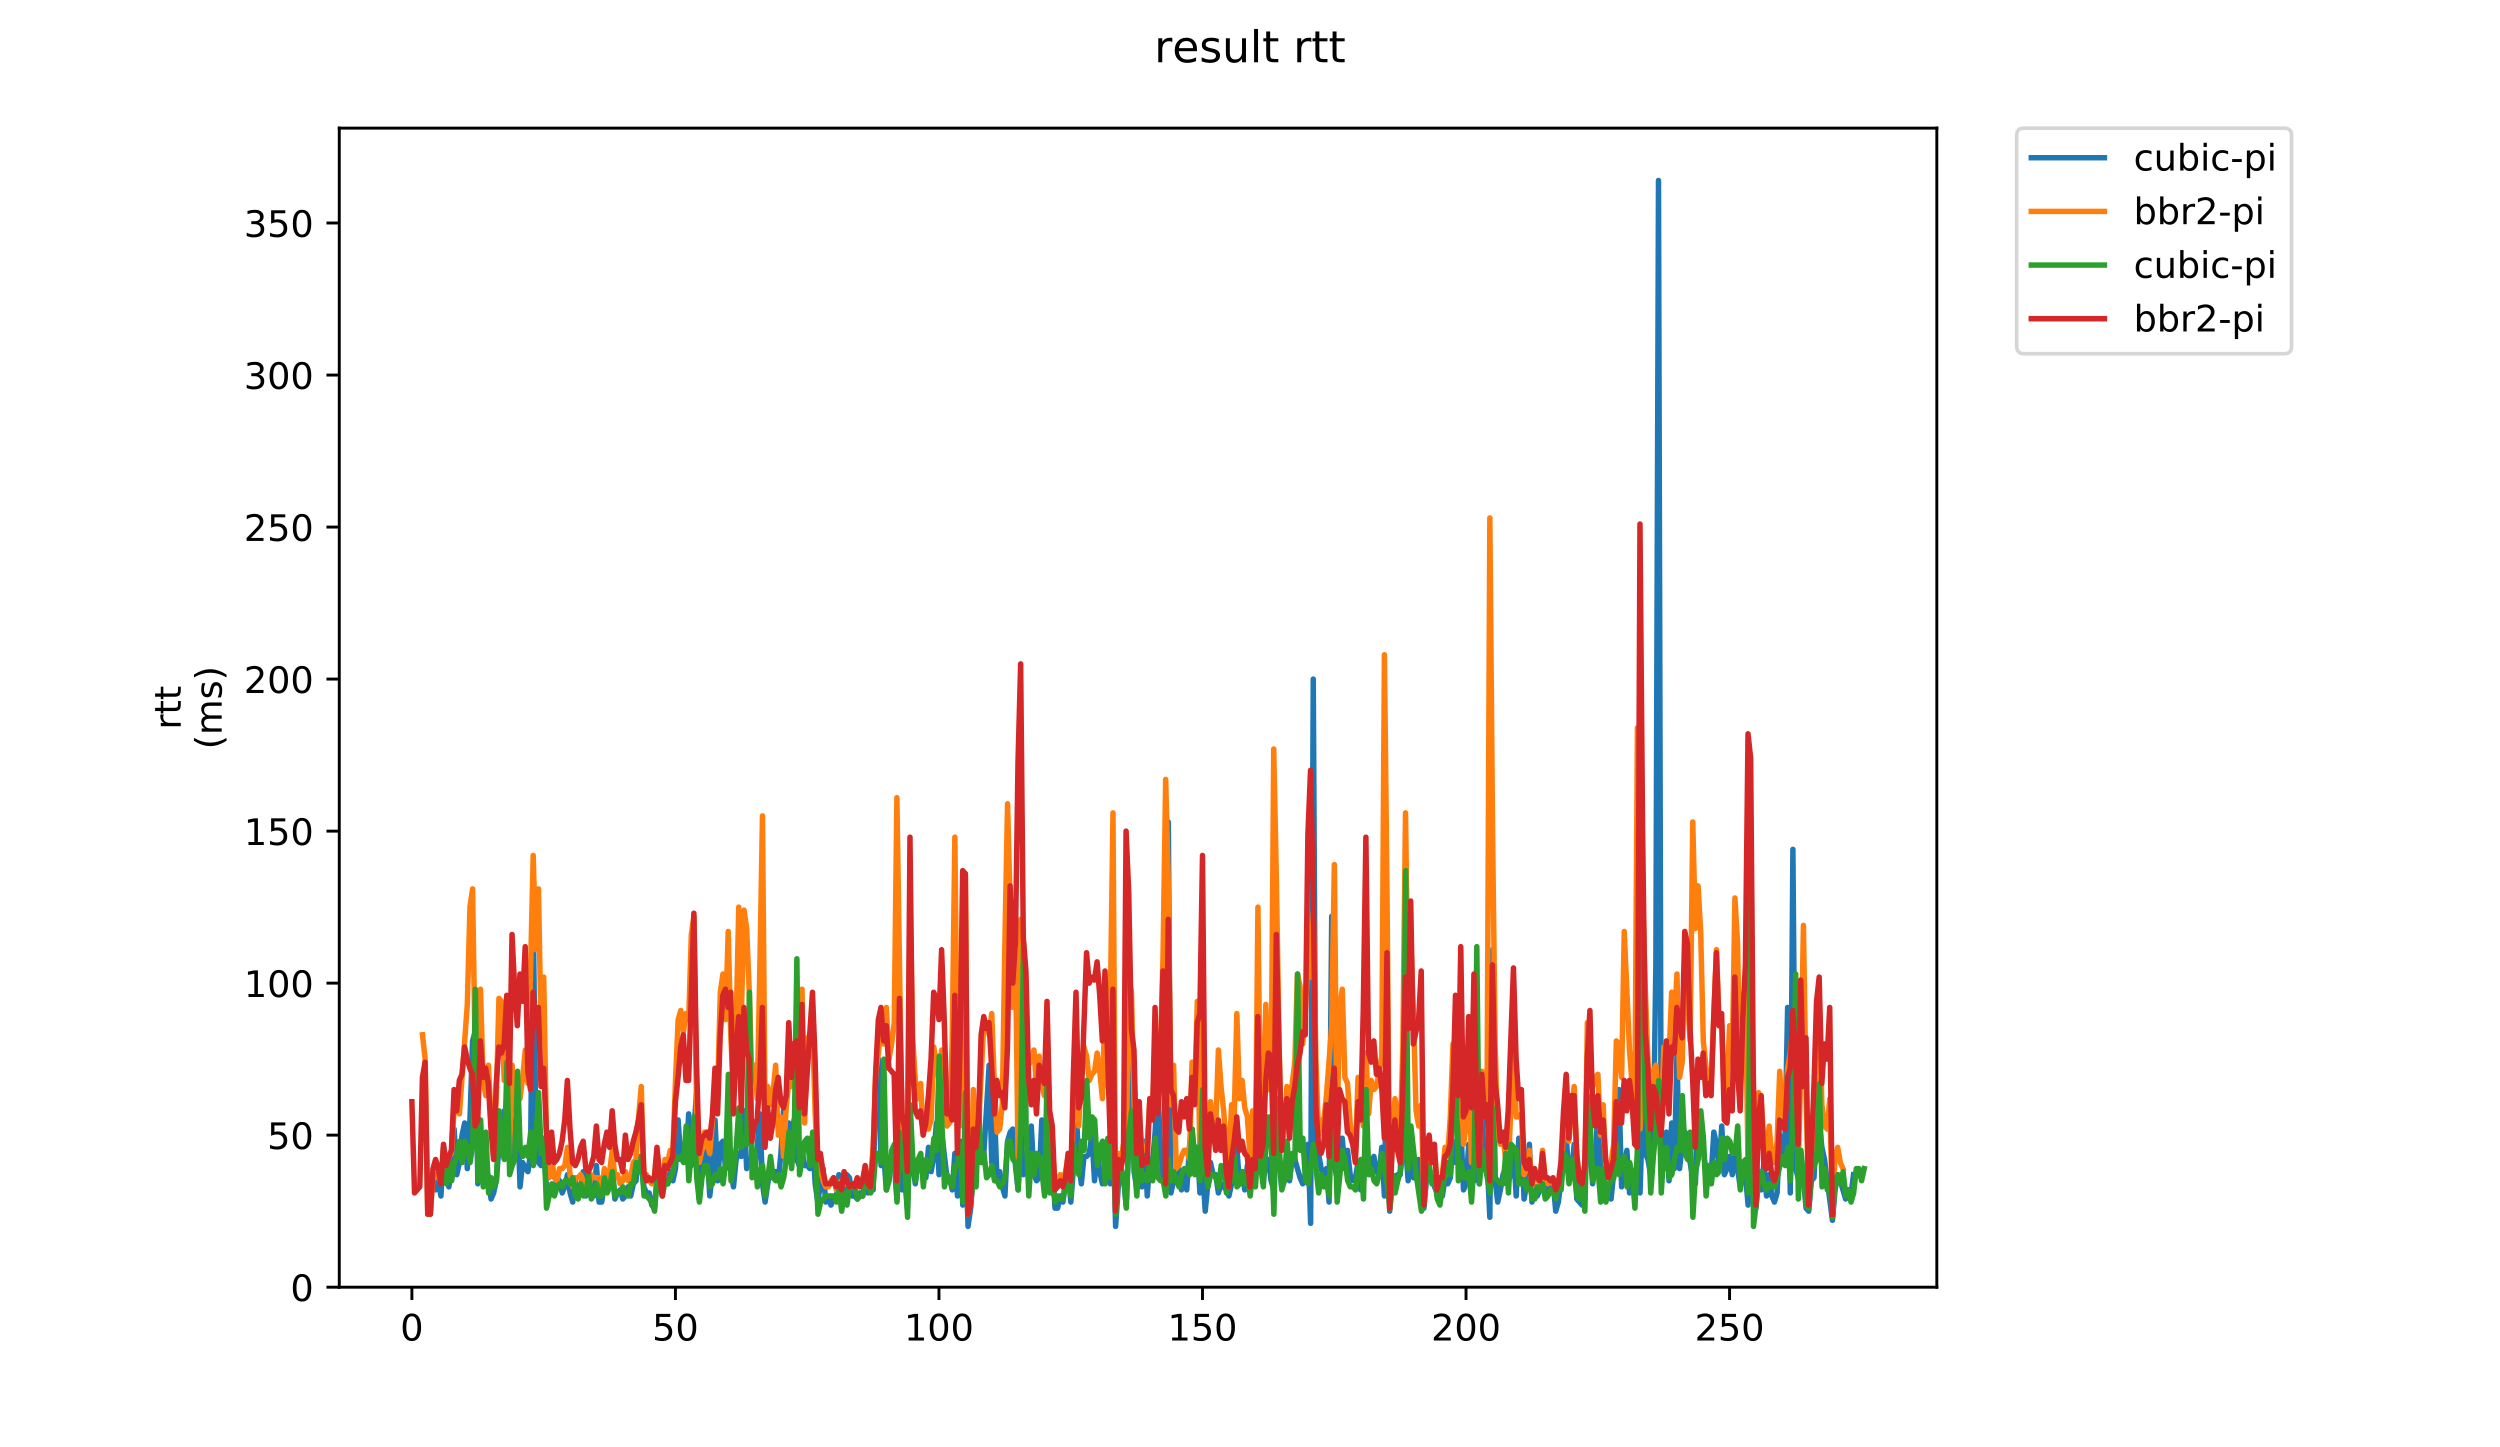 <?xml version="1.0" encoding="utf-8" standalone="no"?>
<!DOCTYPE svg PUBLIC "-//W3C//DTD SVG 1.1//EN"
  "http://www.w3.org/Graphics/SVG/1.1/DTD/svg11.dtd">
<!-- Created with matplotlib (https://matplotlib.org/) -->
<svg height="396pt" version="1.1" viewBox="0 0 684 396" width="684pt" xmlns="http://www.w3.org/2000/svg" xmlns:xlink="http://www.w3.org/1999/xlink">
 <defs>
  <style type="text/css">
*{stroke-linecap:butt;stroke-linejoin:round;}
  </style>
 </defs>
 <g id="figure_1">
  <g id="patch_1">
   <path d="M 0 396 
L 684 396 
L 684 0 
L 0 0 
z
" style="fill:#ffffff;"/>
  </g>
  <g id="axes_1">
   <g id="patch_2">
    <path d="M 92.824 352.174 
L 529.913 352.174 
L 529.913 35.062 
L 92.824 35.062 
z
" style="fill:#ffffff;"/>
   </g>
   <g id="matplotlib.axis_1">
    <g id="xtick_1">
     <g id="line2d_1">
      <defs>
       <path d="M 0 0 
L 0 3.5 
" id="m7fc2813952" style="stroke:#000000;stroke-width:0.8;"/>
      </defs>
      <g>
       <use style="stroke:#000000;stroke-width:0.8;" x="112.692" xlink:href="#m7fc2813952" y="352.174"/>
      </g>
     </g>
     <g id="text_1">
      <!-- 0 -->
      <defs>
       <path d="M 31.781 66.406 
Q 24.172 66.406 20.328 58.906 
Q 16.5 51.422 16.5 36.375 
Q 16.5 21.391 20.328 13.891 
Q 24.172 6.391 31.781 6.391 
Q 39.453 6.391 43.281 13.891 
Q 47.125 21.391 47.125 36.375 
Q 47.125 51.422 43.281 58.906 
Q 39.453 66.406 31.781 66.406 
z
M 31.781 74.219 
Q 44.047 74.219 50.516 64.516 
Q 56.984 54.828 56.984 36.375 
Q 56.984 17.969 50.516 8.266 
Q 44.047 -1.422 31.781 -1.422 
Q 19.531 -1.422 13.062 8.266 
Q 6.594 17.969 6.594 36.375 
Q 6.594 54.828 13.062 64.516 
Q 19.531 74.219 31.781 74.219 
z
" id="DejaVuSans-48"/>
      </defs>
      <g transform="translate(109.51 366.773)scale(0.1 -0.1)">
       <use xlink:href="#DejaVuSans-48"/>
      </g>
     </g>
    </g>
    <g id="xtick_2">
     <g id="line2d_2">
      <g>
       <use style="stroke:#000000;stroke-width:0.8;" x="184.795" xlink:href="#m7fc2813952" y="352.174"/>
      </g>
     </g>
     <g id="text_2">
      <!-- 50 -->
      <defs>
       <path d="M 10.797 72.906 
L 49.516 72.906 
L 49.516 64.594 
L 19.828 64.594 
L 19.828 46.734 
Q 21.969 47.469 24.109 47.828 
Q 26.266 48.188 28.422 48.188 
Q 40.625 48.188 47.75 41.5 
Q 54.891 34.812 54.891 23.391 
Q 54.891 11.625 47.562 5.094 
Q 40.234 -1.422 26.906 -1.422 
Q 22.312 -1.422 17.547 -0.641 
Q 12.797 0.141 7.719 1.703 
L 7.719 11.625 
Q 12.109 9.234 16.797 8.062 
Q 21.484 6.891 26.703 6.891 
Q 35.156 6.891 40.078 11.328 
Q 45.016 15.766 45.016 23.391 
Q 45.016 31 40.078 35.438 
Q 35.156 39.891 26.703 39.891 
Q 22.75 39.891 18.812 39.016 
Q 14.891 38.141 10.797 36.281 
z
" id="DejaVuSans-53"/>
      </defs>
      <g transform="translate(178.433 366.773)scale(0.1 -0.1)">
       <use xlink:href="#DejaVuSans-53"/>
       <use x="63.623" xlink:href="#DejaVuSans-48"/>
      </g>
     </g>
    </g>
    <g id="xtick_3">
     <g id="line2d_3">
      <g>
       <use style="stroke:#000000;stroke-width:0.8;" x="256.899" xlink:href="#m7fc2813952" y="352.174"/>
      </g>
     </g>
     <g id="text_3">
      <!-- 100 -->
      <defs>
       <path d="M 12.406 8.297 
L 28.516 8.297 
L 28.516 63.922 
L 10.984 60.406 
L 10.984 69.391 
L 28.422 72.906 
L 38.281 72.906 
L 38.281 8.297 
L 54.391 8.297 
L 54.391 0 
L 12.406 0 
z
" id="DejaVuSans-49"/>
      </defs>
      <g transform="translate(247.355 366.773)scale(0.1 -0.1)">
       <use xlink:href="#DejaVuSans-49"/>
       <use x="63.623" xlink:href="#DejaVuSans-48"/>
       <use x="127.246" xlink:href="#DejaVuSans-48"/>
      </g>
     </g>
    </g>
    <g id="xtick_4">
     <g id="line2d_4">
      <g>
       <use style="stroke:#000000;stroke-width:0.8;" x="329.003" xlink:href="#m7fc2813952" y="352.174"/>
      </g>
     </g>
     <g id="text_4">
      <!-- 150 -->
      <g transform="translate(319.459 366.773)scale(0.1 -0.1)">
       <use xlink:href="#DejaVuSans-49"/>
       <use x="63.623" xlink:href="#DejaVuSans-53"/>
       <use x="127.246" xlink:href="#DejaVuSans-48"/>
      </g>
     </g>
    </g>
    <g id="xtick_5">
     <g id="line2d_5">
      <g>
       <use style="stroke:#000000;stroke-width:0.8;" x="401.107" xlink:href="#m7fc2813952" y="352.174"/>
      </g>
     </g>
     <g id="text_5">
      <!-- 200 -->
      <defs>
       <path d="M 19.188 8.297 
L 53.609 8.297 
L 53.609 0 
L 7.328 0 
L 7.328 8.297 
Q 12.938 14.109 22.625 23.891 
Q 32.328 33.688 34.812 36.531 
Q 39.547 41.844 41.422 45.531 
Q 43.312 49.219 43.312 52.781 
Q 43.312 58.594 39.234 62.25 
Q 35.156 65.922 28.609 65.922 
Q 23.969 65.922 18.812 64.312 
Q 13.672 62.703 7.812 59.422 
L 7.812 69.391 
Q 13.766 71.781 18.938 73 
Q 24.125 74.219 28.422 74.219 
Q 39.75 74.219 46.484 68.547 
Q 53.219 62.891 53.219 53.422 
Q 53.219 48.922 51.531 44.891 
Q 49.859 40.875 45.406 35.406 
Q 44.188 33.984 37.641 27.219 
Q 31.109 20.453 19.188 8.297 
z
" id="DejaVuSans-50"/>
      </defs>
      <g transform="translate(391.563 366.773)scale(0.1 -0.1)">
       <use xlink:href="#DejaVuSans-50"/>
       <use x="63.623" xlink:href="#DejaVuSans-48"/>
       <use x="127.246" xlink:href="#DejaVuSans-48"/>
      </g>
     </g>
    </g>
    <g id="xtick_6">
     <g id="line2d_6">
      <g>
       <use style="stroke:#000000;stroke-width:0.8;" x="473.21" xlink:href="#m7fc2813952" y="352.174"/>
      </g>
     </g>
     <g id="text_6">
      <!-- 250 -->
      <g transform="translate(463.667 366.773)scale(0.1 -0.1)">
       <use xlink:href="#DejaVuSans-50"/>
       <use x="63.623" xlink:href="#DejaVuSans-53"/>
       <use x="127.246" xlink:href="#DejaVuSans-48"/>
      </g>
     </g>
    </g>
   </g>
   <g id="matplotlib.axis_2">
    <g id="ytick_1">
     <g id="line2d_7">
      <defs>
       <path d="M 0 0 
L -3.5 0 
" id="m54334bf22f" style="stroke:#000000;stroke-width:0.8;"/>
      </defs>
      <g>
       <use style="stroke:#000000;stroke-width:0.8;" x="92.824" xlink:href="#m54334bf22f" y="352.174"/>
      </g>
     </g>
     <g id="text_7">
      <!-- 0 -->
      <g transform="translate(79.461 355.973)scale(0.1 -0.1)">
       <use xlink:href="#DejaVuSans-48"/>
      </g>
     </g>
    </g>
    <g id="ytick_2">
     <g id="line2d_8">
      <g>
       <use style="stroke:#000000;stroke-width:0.8;" x="92.824" xlink:href="#m54334bf22f" y="310.58"/>
      </g>
     </g>
     <g id="text_8">
      <!-- 50 -->
      <g transform="translate(73.099 314.38)scale(0.1 -0.1)">
       <use xlink:href="#DejaVuSans-53"/>
       <use x="63.623" xlink:href="#DejaVuSans-48"/>
      </g>
     </g>
    </g>
    <g id="ytick_3">
     <g id="line2d_9">
      <g>
       <use style="stroke:#000000;stroke-width:0.8;" x="92.824" xlink:href="#m54334bf22f" y="268.986"/>
      </g>
     </g>
     <g id="text_9">
      <!-- 100 -->
      <g transform="translate(66.736 272.786)scale(0.1 -0.1)">
       <use xlink:href="#DejaVuSans-49"/>
       <use x="63.623" xlink:href="#DejaVuSans-48"/>
       <use x="127.246" xlink:href="#DejaVuSans-48"/>
      </g>
     </g>
    </g>
    <g id="ytick_4">
     <g id="line2d_10">
      <g>
       <use style="stroke:#000000;stroke-width:0.8;" x="92.824" xlink:href="#m54334bf22f" y="227.393"/>
      </g>
     </g>
     <g id="text_10">
      <!-- 150 -->
      <g transform="translate(66.736 231.192)scale(0.1 -0.1)">
       <use xlink:href="#DejaVuSans-49"/>
       <use x="63.623" xlink:href="#DejaVuSans-53"/>
       <use x="127.246" xlink:href="#DejaVuSans-48"/>
      </g>
     </g>
    </g>
    <g id="ytick_5">
     <g id="line2d_11">
      <g>
       <use style="stroke:#000000;stroke-width:0.8;" x="92.824" xlink:href="#m54334bf22f" y="185.799"/>
      </g>
     </g>
     <g id="text_11">
      <!-- 200 -->
      <g transform="translate(66.736 189.598)scale(0.1 -0.1)">
       <use xlink:href="#DejaVuSans-50"/>
       <use x="63.623" xlink:href="#DejaVuSans-48"/>
       <use x="127.246" xlink:href="#DejaVuSans-48"/>
      </g>
     </g>
    </g>
    <g id="ytick_6">
     <g id="line2d_12">
      <g>
       <use style="stroke:#000000;stroke-width:0.8;" x="92.824" xlink:href="#m54334bf22f" y="144.205"/>
      </g>
     </g>
     <g id="text_12">
      <!-- 250 -->
      <g transform="translate(66.736 148.004)scale(0.1 -0.1)">
       <use xlink:href="#DejaVuSans-50"/>
       <use x="63.623" xlink:href="#DejaVuSans-53"/>
       <use x="127.246" xlink:href="#DejaVuSans-48"/>
      </g>
     </g>
    </g>
    <g id="ytick_7">
     <g id="line2d_13">
      <g>
       <use style="stroke:#000000;stroke-width:0.8;" x="92.824" xlink:href="#m54334bf22f" y="102.611"/>
      </g>
     </g>
     <g id="text_13">
      <!-- 300 -->
      <defs>
       <path d="M 40.578 39.312 
Q 47.656 37.797 51.625 33 
Q 55.609 28.219 55.609 21.188 
Q 55.609 10.406 48.188 4.484 
Q 40.766 -1.422 27.094 -1.422 
Q 22.516 -1.422 17.656 -0.516 
Q 12.797 0.391 7.625 2.203 
L 7.625 11.719 
Q 11.719 9.328 16.594 8.109 
Q 21.484 6.891 26.812 6.891 
Q 36.078 6.891 40.938 10.547 
Q 45.797 14.203 45.797 21.188 
Q 45.797 27.641 41.281 31.266 
Q 36.766 34.906 28.719 34.906 
L 20.219 34.906 
L 20.219 43.016 
L 29.109 43.016 
Q 36.375 43.016 40.234 45.922 
Q 44.094 48.828 44.094 54.297 
Q 44.094 59.906 40.109 62.906 
Q 36.141 65.922 28.719 65.922 
Q 24.656 65.922 20.016 65.031 
Q 15.375 64.156 9.812 62.312 
L 9.812 71.094 
Q 15.438 72.656 20.344 73.438 
Q 25.25 74.219 29.594 74.219 
Q 40.828 74.219 47.359 69.109 
Q 53.906 64.016 53.906 55.328 
Q 53.906 49.266 50.438 45.094 
Q 46.969 40.922 40.578 39.312 
z
" id="DejaVuSans-51"/>
      </defs>
      <g transform="translate(66.736 106.41)scale(0.1 -0.1)">
       <use xlink:href="#DejaVuSans-51"/>
       <use x="63.623" xlink:href="#DejaVuSans-48"/>
       <use x="127.246" xlink:href="#DejaVuSans-48"/>
      </g>
     </g>
    </g>
    <g id="ytick_8">
     <g id="line2d_14">
      <g>
       <use style="stroke:#000000;stroke-width:0.8;" x="92.824" xlink:href="#m54334bf22f" y="61.017"/>
      </g>
     </g>
     <g id="text_14">
      <!-- 350 -->
      <g transform="translate(66.736 64.816)scale(0.1 -0.1)">
       <use xlink:href="#DejaVuSans-51"/>
       <use x="63.623" xlink:href="#DejaVuSans-53"/>
       <use x="127.246" xlink:href="#DejaVuSans-48"/>
      </g>
     </g>
    </g>
    <g id="text_15">
     <!-- rtt -->
     <defs>
      <path d="M 41.109 46.297 
Q 39.594 47.172 37.812 47.578 
Q 36.031 48 33.891 48 
Q 26.266 48 22.188 43.047 
Q 18.109 38.094 18.109 28.812 
L 18.109 0 
L 9.078 0 
L 9.078 54.688 
L 18.109 54.688 
L 18.109 46.188 
Q 20.953 51.172 25.484 53.578 
Q 30.031 56 36.531 56 
Q 37.453 56 38.578 55.875 
Q 39.703 55.766 41.062 55.516 
z
" id="DejaVuSans-114"/>
      <path d="M 18.312 70.219 
L 18.312 54.688 
L 36.812 54.688 
L 36.812 47.703 
L 18.312 47.703 
L 18.312 18.016 
Q 18.312 11.328 20.141 9.422 
Q 21.969 7.516 27.594 7.516 
L 36.812 7.516 
L 36.812 0 
L 27.594 0 
Q 17.188 0 13.234 3.875 
Q 9.281 7.766 9.281 18.016 
L 9.281 47.703 
L 2.688 47.703 
L 2.688 54.688 
L 9.281 54.688 
L 9.281 70.219 
z
" id="DejaVuSans-116"/>
     </defs>
     <g transform="translate(49.459 199.594)rotate(-90)scale(0.1 -0.1)">
      <use xlink:href="#DejaVuSans-114"/>
      <use x="41.113" xlink:href="#DejaVuSans-116"/>
      <use x="80.322" xlink:href="#DejaVuSans-116"/>
     </g>
     <!-- (ms) -->
     <defs>
      <path d="M 31 75.875 
Q 24.469 64.656 21.281 53.656 
Q 18.109 42.672 18.109 31.391 
Q 18.109 20.125 21.312 9.062 
Q 24.516 -2 31 -13.188 
L 23.188 -13.188 
Q 15.875 -1.703 12.234 9.375 
Q 8.594 20.453 8.594 31.391 
Q 8.594 42.281 12.203 53.312 
Q 15.828 64.359 23.188 75.875 
z
" id="DejaVuSans-40"/>
      <path d="M 52 44.188 
Q 55.375 50.25 60.062 53.125 
Q 64.75 56 71.094 56 
Q 79.641 56 84.281 50.016 
Q 88.922 44.047 88.922 33.016 
L 88.922 0 
L 79.891 0 
L 79.891 32.719 
Q 79.891 40.578 77.094 44.375 
Q 74.312 48.188 68.609 48.188 
Q 61.625 48.188 57.562 43.547 
Q 53.516 38.922 53.516 30.906 
L 53.516 0 
L 44.484 0 
L 44.484 32.719 
Q 44.484 40.625 41.703 44.406 
Q 38.922 48.188 33.109 48.188 
Q 26.219 48.188 22.156 43.531 
Q 18.109 38.875 18.109 30.906 
L 18.109 0 
L 9.078 0 
L 9.078 54.688 
L 18.109 54.688 
L 18.109 46.188 
Q 21.188 51.219 25.484 53.609 
Q 29.781 56 35.688 56 
Q 41.656 56 45.828 52.969 
Q 50 49.953 52 44.188 
z
" id="DejaVuSans-109"/>
      <path d="M 44.281 53.078 
L 44.281 44.578 
Q 40.484 46.531 36.375 47.5 
Q 32.281 48.484 27.875 48.484 
Q 21.188 48.484 17.844 46.438 
Q 14.5 44.391 14.5 40.281 
Q 14.5 37.156 16.891 35.375 
Q 19.281 33.594 26.516 31.984 
L 29.594 31.297 
Q 39.156 29.25 43.188 25.516 
Q 47.219 21.781 47.219 15.094 
Q 47.219 7.469 41.188 3.016 
Q 35.156 -1.422 24.609 -1.422 
Q 20.219 -1.422 15.453 -0.562 
Q 10.688 0.297 5.422 2 
L 5.422 11.281 
Q 10.406 8.688 15.234 7.391 
Q 20.062 6.109 24.812 6.109 
Q 31.156 6.109 34.562 8.281 
Q 37.984 10.453 37.984 14.406 
Q 37.984 18.062 35.516 20.016 
Q 33.062 21.969 24.703 23.781 
L 21.578 24.516 
Q 13.234 26.266 9.516 29.906 
Q 5.812 33.547 5.812 39.891 
Q 5.812 47.609 11.281 51.797 
Q 16.75 56 26.812 56 
Q 31.781 56 36.172 55.266 
Q 40.578 54.547 44.281 53.078 
z
" id="DejaVuSans-115"/>
      <path d="M 8.016 75.875 
L 15.828 75.875 
Q 23.141 64.359 26.781 53.312 
Q 30.422 42.281 30.422 31.391 
Q 30.422 20.453 26.781 9.375 
Q 23.141 -1.703 15.828 -13.188 
L 8.016 -13.188 
Q 14.5 -2 17.703 9.062 
Q 20.906 20.125 20.906 31.391 
Q 20.906 42.672 17.703 53.656 
Q 14.5 64.656 8.016 75.875 
z
" id="DejaVuSans-41"/>
     </defs>
     <g transform="translate(60.657 204.995)rotate(-90)scale(0.1 -0.1)">
      <use xlink:href="#DejaVuSans-40"/>
      <use x="39.014" xlink:href="#DejaVuSans-109"/>
      <use x="136.426" xlink:href="#DejaVuSans-115"/>
      <use x="188.525" xlink:href="#DejaVuSans-41"/>
     </g>
    </g>
   </g>
   <g id="line2d_15">
    <path clip-path="url(#p2763b2d20b)" d="M 118.482 323.058 
L 119.203 325.554 
L 119.924 323.058 
L 120.645 327.218 
L 121.366 313.908 
L 122.087 321.395 
L 122.808 324.722 
L 123.529 319.731 
L 124.25 308.917 
L 124.971 321.395 
L 125.692 318.067 
L 126.413 310.58 
L 127.134 307.253 
L 127.855 319.731 
L 128.576 306.421 
L 129.297 284.792 
L 130.018 282.296 
L 130.739 323.89 
L 131.46 320.563 
L 132.181 315.572 
L 133.623 322.227 
L 134.344 328.05 
L 135.065 326.386 
L 135.786 323.058 
L 136.507 313.908 
L 137.228 311.412 
L 137.95 303.925 
L 138.671 310.58 
L 139.392 314.74 
L 140.113 318.067 
L 141.555 302.262 
L 142.276 324.722 
L 142.997 318.067 
L 143.718 319.731 
L 144.439 320.563 
L 145.16 315.572 
L 145.881 249.021 
L 146.602 308.917 
L 147.323 318.067 
L 148.044 318.899 
L 148.765 313.076 
L 149.486 324.722 
L 150.207 326.386 
L 150.928 324.722 
L 151.649 326.386 
L 152.37 322.227 
L 153.091 323.058 
L 153.812 326.386 
L 154.533 324.722 
L 155.254 321.395 
L 155.975 326.386 
L 156.697 328.882 
L 157.418 323.058 
L 158.139 327.218 
L 158.86 325.554 
L 159.581 320.563 
L 160.302 327.218 
L 161.023 326.386 
L 161.744 327.218 
L 162.465 327.218 
L 163.186 318.899 
L 163.907 328.882 
L 164.628 328.882 
L 165.349 323.89 
L 166.07 325.554 
L 166.791 321.395 
L 167.512 320.563 
L 168.233 328.05 
L 168.954 326.386 
L 169.675 325.554 
L 170.396 328.05 
L 171.117 327.218 
L 171.838 324.722 
L 172.559 327.218 
L 173.28 323.89 
L 174.001 323.058 
L 174.722 316.403 
L 175.443 318.067 
L 176.165 324.722 
L 176.886 326.386 
L 177.607 326.386 
L 178.328 329.713 
L 179.049 330.545 
L 179.77 322.227 
L 180.491 324.722 
L 181.212 323.89 
L 182.654 323.89 
L 183.375 320.563 
L 184.096 323.058 
L 184.817 319.731 
L 185.538 306.421 
L 186.259 317.235 
L 186.98 313.076 
L 187.701 317.235 
L 188.422 304.757 
L 189.143 318.899 
L 190.585 298.934 
L 191.306 328.05 
L 192.027 319.731 
L 192.748 316.403 
L 193.469 314.74 
L 194.19 327.218 
L 194.912 320.563 
L 195.633 306.421 
L 196.354 323.058 
L 197.075 313.076 
L 197.796 312.244 
L 198.517 319.731 
L 199.238 314.74 
L 199.959 320.563 
L 200.68 324.722 
L 201.401 317.235 
L 202.122 315.572 
L 202.843 316.403 
L 203.564 303.925 
L 204.285 319.731 
L 205.006 317.235 
L 206.448 320.563 
L 207.169 313.908 
L 207.89 304.757 
L 208.611 323.89 
L 209.332 328.882 
L 210.053 323.89 
L 210.774 319.731 
L 211.495 322.227 
L 212.216 320.563 
L 212.937 323.058 
L 213.658 315.572 
L 214.38 303.925 
L 215.101 318.067 
L 215.822 307.253 
L 216.543 313.076 
L 217.264 306.421 
L 217.985 317.235 
L 218.706 318.899 
L 219.427 314.74 
L 220.148 318.899 
L 220.869 318.899 
L 221.59 319.731 
L 222.311 311.412 
L 223.032 323.89 
L 223.753 328.882 
L 224.474 323.89 
L 225.195 319.731 
L 225.916 328.882 
L 226.637 328.05 
L 227.358 329.713 
L 228.079 328.05 
L 228.8 328.05 
L 229.521 321.395 
L 230.242 328.05 
L 230.963 328.882 
L 231.684 321.395 
L 232.405 322.227 
L 233.126 327.218 
L 233.848 327.218 
L 234.569 328.05 
L 235.29 326.386 
L 236.011 327.218 
L 236.732 323.89 
L 237.453 326.386 
L 238.174 323.058 
L 238.895 325.554 
L 239.616 295.607 
L 240.337 289.783 
L 241.058 318.899 
L 241.779 315.572 
L 242.5 325.554 
L 243.221 318.067 
L 243.942 318.899 
L 244.663 318.067 
L 245.384 328.05 
L 246.105 308.085 
L 246.826 325.554 
L 247.547 322.227 
L 248.268 330.545 
L 248.989 309.748 
L 249.71 318.899 
L 250.431 323.89 
L 251.152 317.235 
L 251.873 317.235 
L 252.595 322.227 
L 253.316 322.227 
L 254.037 313.908 
L 254.758 320.563 
L 255.479 316.403 
L 256.2 307.253 
L 256.921 321.395 
L 257.642 309.748 
L 259.084 322.227 
L 259.805 322.227 
L 260.526 325.554 
L 261.247 315.572 
L 261.968 327.218 
L 262.689 312.244 
L 263.41 329.713 
L 264.131 313.076 
L 264.852 335.537 
L 265.573 330.545 
L 266.294 320.563 
L 267.015 313.908 
L 267.736 317.235 
L 268.457 318.067 
L 269.178 315.572 
L 270.62 291.447 
L 271.341 318.067 
L 272.063 303.093 
L 272.784 323.058 
L 273.505 320.563 
L 274.226 324.722 
L 274.947 327.218 
L 275.668 312.244 
L 276.389 309.748 
L 277.11 308.917 
L 277.831 318.899 
L 278.552 325.554 
L 279.273 308.085 
L 279.994 321.395 
L 280.715 318.899 
L 281.436 321.395 
L 282.157 308.085 
L 282.878 321.395 
L 283.599 323.058 
L 284.32 322.227 
L 285.041 306.421 
L 285.762 308.085 
L 286.483 307.253 
L 287.204 309.748 
L 287.925 317.235 
L 288.646 330.545 
L 289.367 330.545 
L 290.088 327.218 
L 290.809 328.882 
L 291.531 323.058 
L 292.252 320.563 
L 292.973 328.882 
L 293.694 319.731 
L 294.415 303.093 
L 295.136 318.067 
L 295.857 323.89 
L 296.578 316.403 
L 297.299 316.403 
L 298.02 315.572 
L 298.741 310.58 
L 299.462 323.058 
L 300.183 315.572 
L 300.904 320.563 
L 301.625 323.89 
L 302.346 323.058 
L 303.067 315.572 
L 303.788 323.89 
L 304.509 308.085 
L 305.23 335.537 
L 305.951 324.722 
L 306.672 321.395 
L 307.393 321.395 
L 308.114 329.713 
L 308.835 312.244 
L 309.556 277.305 
L 310.278 320.563 
L 310.999 324.722 
L 311.72 315.572 
L 312.441 324.722 
L 313.162 312.244 
L 313.883 327.218 
L 314.604 317.235 
L 315.325 318.067 
L 316.046 309.748 
L 316.767 296.438 
L 317.488 313.908 
L 318.209 322.227 
L 318.93 323.058 
L 319.651 224.897 
L 320.372 326.386 
L 321.093 323.058 
L 321.814 322.227 
L 322.535 319.731 
L 323.256 325.554 
L 323.977 320.563 
L 324.698 325.554 
L 325.419 313.908 
L 326.14 308.917 
L 326.861 316.403 
L 327.582 313.908 
L 328.303 326.386 
L 329.024 319.731 
L 329.746 331.377 
L 330.467 323.89 
L 331.188 318.067 
L 331.909 321.395 
L 332.63 321.395 
L 333.351 326.386 
L 334.072 323.89 
L 335.514 325.554 
L 336.235 327.218 
L 336.956 323.89 
L 337.677 310.58 
L 338.398 313.908 
L 339.119 323.89 
L 339.84 320.563 
L 340.561 325.554 
L 341.282 318.899 
L 342.003 323.89 
L 342.724 323.058 
L 343.445 323.89 
L 344.166 305.589 
L 344.887 296.438 
L 345.608 322.227 
L 346.329 318.899 
L 347.05 317.235 
L 347.771 323.058 
L 348.492 325.554 
L 349.214 308.085 
L 349.935 317.235 
L 350.656 324.722 
L 351.377 323.058 
L 352.098 318.899 
L 352.819 323.058 
L 353.54 316.403 
L 354.261 317.235 
L 355.703 322.227 
L 356.424 323.89 
L 357.145 321.395 
L 357.866 313.076 
L 358.587 334.705 
L 359.308 185.799 
L 360.029 315.572 
L 360.75 315.572 
L 361.471 319.731 
L 362.192 322.227 
L 362.913 319.731 
L 363.634 328.882 
L 364.355 250.685 
L 365.076 318.899 
L 365.797 322.227 
L 367.239 311.412 
L 367.961 319.731 
L 368.682 314.74 
L 369.403 321.395 
L 370.124 323.058 
L 370.845 322.227 
L 371.566 318.067 
L 372.287 325.554 
L 373.008 323.058 
L 373.729 313.908 
L 374.45 318.067 
L 375.171 320.563 
L 375.892 316.403 
L 376.613 320.563 
L 377.334 321.395 
L 378.055 313.908 
L 378.776 327.218 
L 379.497 282.296 
L 380.218 331.377 
L 380.939 323.89 
L 381.66 322.227 
L 382.381 321.395 
L 383.102 321.395 
L 383.823 296.438 
L 384.544 313.076 
L 385.265 323.058 
L 385.986 314.74 
L 386.707 322.227 
L 387.429 322.227 
L 388.15 317.235 
L 388.871 321.395 
L 389.592 330.545 
L 390.313 322.227 
L 391.034 320.563 
L 391.755 322.227 
L 392.476 324.722 
L 393.197 326.386 
L 393.918 327.218 
L 394.639 327.218 
L 395.36 322.227 
L 396.081 323.89 
L 396.802 322.227 
L 397.523 312.244 
L 398.244 318.067 
L 398.965 315.572 
L 399.686 308.085 
L 400.407 325.554 
L 401.128 323.89 
L 401.849 313.076 
L 402.57 321.395 
L 403.291 323.058 
L 404.012 318.899 
L 404.733 323.89 
L 405.454 304.757 
L 406.175 318.899 
L 406.897 318.067 
L 407.618 333.041 
L 408.339 259.836 
L 409.06 323.058 
L 409.781 328.882 
L 410.502 325.554 
L 411.223 321.395 
L 411.944 319.731 
L 412.665 323.058 
L 413.386 321.395 
L 414.107 314.74 
L 414.828 327.218 
L 415.549 311.412 
L 416.27 312.244 
L 416.991 328.05 
L 417.712 323.89 
L 418.433 313.076 
L 419.154 328.882 
L 419.875 324.722 
L 420.596 327.218 
L 421.317 325.554 
L 422.038 320.563 
L 422.759 325.554 
L 423.48 325.554 
L 424.201 324.722 
L 424.922 323.058 
L 425.644 331.377 
L 426.365 328.882 
L 427.086 323.058 
L 427.807 311.412 
L 428.528 311.412 
L 429.249 321.395 
L 429.97 321.395 
L 430.691 313.076 
L 431.412 328.05 
L 432.854 329.713 
L 433.575 327.218 
L 434.296 300.598 
L 435.017 313.908 
L 435.738 323.89 
L 436.459 318.899 
L 437.18 303.093 
L 437.901 323.89 
L 438.622 315.572 
L 439.343 328.05 
L 440.064 323.89 
L 440.785 328.05 
L 442.227 313.908 
L 442.948 298.102 
L 443.669 324.722 
L 445.112 314.74 
L 445.833 326.386 
L 446.554 321.395 
L 447.996 323.058 
L 448.717 326.386 
L 449.438 302.262 
L 450.159 315.572 
L 450.88 317.235 
L 451.601 321.395 
L 452.322 313.908 
L 453.043 263.995 
L 453.764 49.371 
L 454.485 316.403 
L 455.206 319.731 
L 455.927 309.748 
L 456.648 323.058 
L 457.369 307.253 
L 458.09 319.731 
L 458.811 288.951 
L 459.532 319.731 
L 460.253 313.076 
L 460.974 309.748 
L 461.695 310.58 
L 462.416 318.067 
L 463.137 322.227 
L 463.859 323.89 
L 464.58 305.589 
L 465.301 313.908 
L 466.022 314.74 
L 466.743 320.563 
L 467.464 322.227 
L 468.185 321.395 
L 468.906 309.748 
L 469.627 313.076 
L 470.348 319.731 
L 471.069 308.085 
L 471.79 321.395 
L 472.511 319.731 
L 473.232 316.403 
L 473.953 321.395 
L 474.674 316.403 
L 475.395 319.731 
L 476.116 324.722 
L 476.837 321.395 
L 477.558 321.395 
L 478.279 329.713 
L 479 316.403 
L 480.442 330.545 
L 481.163 320.563 
L 481.884 325.554 
L 482.605 318.067 
L 483.327 327.218 
L 484.048 321.395 
L 484.769 327.218 
L 485.49 328.882 
L 486.211 326.386 
L 486.932 310.58 
L 487.653 316.403 
L 488.374 311.412 
L 489.095 275.641 
L 489.816 326.386 
L 490.537 232.384 
L 491.258 319.731 
L 491.979 322.227 
L 492.7 318.067 
L 493.421 322.227 
L 494.142 330.545 
L 494.863 331.377 
L 495.584 323.058 
L 496.305 322.227 
L 497.026 308.085 
L 497.747 307.253 
L 498.468 313.908 
L 499.189 317.235 
L 501.352 333.873 
L 502.073 325.554 
L 502.795 321.395 
L 503.516 323.058 
L 504.958 328.05 
L 505.679 325.554 
L 506.4 327.218 
L 507.121 321.395 
L 507.121 321.395 
" style="fill:none;stroke:#1f77b4;stroke-linecap:square;stroke-width:1.5;"/>
   </g>
   <g id="line2d_16">
    <path clip-path="url(#p2763b2d20b)" d="M 115.599 283.128 
L 116.32 289.783 
L 117.041 332.209 
L 117.762 332.209 
L 118.483 321.395 
L 119.204 321.395 
L 120.646 323.058 
L 121.367 314.74 
L 122.088 319.731 
L 122.809 316.403 
L 123.53 315.572 
L 124.251 303.093 
L 125.693 304.757 
L 127.856 274.81 
L 128.577 248.189 
L 129.299 243.198 
L 130.02 289.783 
L 130.741 299.766 
L 131.462 270.65 
L 132.183 295.607 
L 132.904 299.766 
L 133.625 291.447 
L 134.346 305.589 
L 135.067 310.58 
L 135.788 300.598 
L 136.509 273.146 
L 137.23 273.978 
L 137.951 295.607 
L 138.672 284.792 
L 139.393 315.572 
L 140.114 291.447 
L 140.835 303.925 
L 141.556 296.438 
L 142.277 300.598 
L 142.998 294.775 
L 143.719 287.288 
L 144.44 296.438 
L 145.882 234.048 
L 146.603 259.836 
L 147.324 243.198 
L 148.046 283.128 
L 148.767 267.323 
L 149.488 309.748 
L 150.209 322.227 
L 150.93 316.403 
L 151.651 322.227 
L 152.372 323.058 
L 153.093 319.731 
L 153.814 319.731 
L 154.535 318.899 
L 155.256 313.908 
L 155.977 321.395 
L 156.698 324.722 
L 157.419 322.227 
L 158.14 322.227 
L 158.861 321.395 
L 160.303 324.722 
L 161.024 324.722 
L 161.745 321.395 
L 162.466 322.227 
L 163.908 322.227 
L 164.629 325.554 
L 165.35 319.731 
L 166.071 324.722 
L 166.792 320.563 
L 167.514 314.74 
L 168.235 322.227 
L 168.956 321.395 
L 169.677 323.89 
L 170.398 323.058 
L 171.119 320.563 
L 171.84 323.058 
L 172.561 322.227 
L 173.282 318.067 
L 174.003 317.235 
L 174.724 305.589 
L 175.445 297.27 
L 176.166 321.395 
L 176.887 321.395 
L 177.608 323.058 
L 178.329 323.89 
L 179.05 322.227 
L 179.771 316.403 
L 180.492 323.058 
L 181.213 323.89 
L 181.934 317.235 
L 182.655 318.067 
L 183.376 314.74 
L 184.097 315.572 
L 184.818 295.607 
L 185.539 278.969 
L 186.26 276.473 
L 186.982 282.296 
L 187.703 277.305 
L 188.424 278.969 
L 189.145 255.676 
L 189.866 250.685 
L 190.587 303.925 
L 191.308 318.067 
L 192.029 314.74 
L 192.75 309.748 
L 193.471 313.076 
L 194.192 315.572 
L 195.634 298.102 
L 196.355 298.102 
L 197.076 271.482 
L 197.797 266.491 
L 198.518 278.969 
L 199.239 254.845 
L 199.96 283.96 
L 200.681 298.102 
L 201.402 280.633 
L 202.123 248.189 
L 202.844 277.305 
L 203.565 249.021 
L 204.286 254.013 
L 205.007 271.482 
L 205.729 295.607 
L 206.45 291.447 
L 207.171 300.598 
L 207.892 264.827 
L 208.613 223.233 
L 209.334 305.589 
L 210.055 297.27 
L 210.776 302.262 
L 211.497 298.934 
L 212.218 291.447 
L 212.939 310.58 
L 213.66 305.589 
L 214.381 316.403 
L 215.102 303.093 
L 215.823 295.607 
L 216.544 297.27 
L 217.265 287.288 
L 217.986 284.792 
L 218.707 304.757 
L 219.428 270.65 
L 220.149 307.253 
L 220.87 283.96 
L 221.591 284.792 
L 222.312 280.633 
L 223.033 304.757 
L 223.754 321.395 
L 224.475 318.899 
L 225.197 323.058 
L 225.918 324.722 
L 226.639 324.722 
L 227.36 323.058 
L 228.081 322.227 
L 228.802 325.554 
L 229.523 323.89 
L 230.244 323.058 
L 230.965 323.89 
L 232.407 323.89 
L 233.128 324.722 
L 233.849 324.722 
L 234.57 323.058 
L 236.012 323.058 
L 236.733 319.731 
L 237.454 324.722 
L 238.175 322.227 
L 238.896 313.908 
L 239.617 293.111 
L 240.338 288.12 
L 241.059 280.633 
L 241.78 285.624 
L 242.501 275.641 
L 243.222 289.783 
L 243.943 285.624 
L 244.665 279.801 
L 245.386 218.242 
L 246.828 310.58 
L 247.549 307.253 
L 248.27 324.722 
L 248.991 247.358 
L 249.712 283.96 
L 250.433 295.607 
L 251.154 300.598 
L 251.875 296.438 
L 252.596 309.748 
L 253.317 307.253 
L 254.038 308.917 
L 254.759 306.421 
L 255.48 286.456 
L 256.201 291.447 
L 256.922 295.607 
L 257.643 287.288 
L 258.364 294.775 
L 259.085 308.085 
L 259.806 307.253 
L 260.527 284.792 
L 261.248 229.056 
L 261.969 299.766 
L 262.69 266.491 
L 263.412 308.085 
L 264.133 239.039 
L 264.854 332.209 
L 265.575 328.882 
L 266.296 298.102 
L 267.017 308.917 
L 267.738 308.085 
L 269.18 279.801 
L 269.901 279.801 
L 270.622 283.128 
L 271.343 277.305 
L 272.064 297.27 
L 272.785 309.748 
L 273.506 308.917 
L 274.227 302.262 
L 274.948 257.34 
L 275.669 219.906 
L 277.111 275.641 
L 277.832 260.668 
L 278.553 318.067 
L 279.274 251.517 
L 279.995 298.934 
L 280.716 285.624 
L 281.437 291.447 
L 282.158 289.783 
L 282.88 287.288 
L 283.601 297.27 
L 284.322 288.951 
L 285.043 297.27 
L 285.764 299.766 
L 286.485 296.438 
L 287.206 311.412 
L 287.927 314.74 
L 288.648 323.89 
L 289.369 323.89 
L 290.09 321.395 
L 290.811 323.058 
L 291.532 320.563 
L 292.253 316.403 
L 292.974 325.554 
L 293.695 302.262 
L 294.416 297.27 
L 295.137 308.085 
L 295.858 293.943 
L 296.579 286.456 
L 297.3 288.951 
L 298.021 295.607 
L 298.742 293.943 
L 299.463 293.111 
L 300.184 288.12 
L 300.905 293.111 
L 301.626 300.598 
L 302.348 273.146 
L 303.069 297.27 
L 303.79 274.81 
L 304.511 222.401 
L 305.232 331.377 
L 305.953 315.572 
L 306.674 318.067 
L 307.395 313.076 
L 308.116 317.235 
L 308.837 267.323 
L 309.558 271.482 
L 310.279 301.43 
L 311 318.899 
L 311.721 306.421 
L 312.442 314.74 
L 313.163 314.74 
L 313.884 313.076 
L 314.605 300.598 
L 315.326 305.589 
L 316.047 284.792 
L 316.768 303.093 
L 317.489 287.288 
L 318.21 261.5 
L 318.931 213.251 
L 319.652 242.366 
L 320.373 302.262 
L 321.095 291.447 
L 321.816 319.731 
L 322.537 318.899 
L 323.258 316.403 
L 323.979 314.74 
L 324.7 314.74 
L 325.421 317.235 
L 326.142 290.615 
L 326.863 299.766 
L 327.584 273.978 
L 328.305 317.235 
L 329.026 274.81 
L 329.747 313.908 
L 330.468 318.899 
L 331.189 301.43 
L 331.91 308.917 
L 332.631 308.085 
L 333.352 287.288 
L 334.073 297.27 
L 334.794 303.925 
L 335.515 313.076 
L 336.236 318.067 
L 336.957 302.262 
L 337.678 305.589 
L 338.399 277.305 
L 339.12 300.598 
L 339.841 295.607 
L 340.563 303.093 
L 341.284 305.589 
L 342.005 316.403 
L 342.726 303.925 
L 343.447 321.395 
L 344.168 248.189 
L 344.889 309.748 
L 345.61 302.262 
L 346.331 274.81 
L 347.052 298.102 
L 347.773 298.102 
L 348.494 204.932 
L 349.215 240.703 
L 349.936 284.792 
L 350.657 314.74 
L 351.378 308.917 
L 352.099 297.27 
L 352.82 308.917 
L 353.541 296.438 
L 354.262 290.615 
L 354.983 266.491 
L 355.704 269.818 
L 356.425 285.624 
L 357.146 276.473 
L 357.867 262.331 
L 358.588 267.323 
L 359.31 249.853 
L 360.031 289.783 
L 360.752 310.58 
L 361.473 306.421 
L 362.194 306.421 
L 362.915 299.766 
L 364.357 280.633 
L 365.078 236.543 
L 365.799 311.412 
L 366.52 275.641 
L 367.241 270.65 
L 367.962 294.775 
L 368.683 296.438 
L 369.404 307.253 
L 370.125 312.244 
L 370.846 315.572 
L 371.567 294.775 
L 372.288 302.262 
L 373.009 308.085 
L 373.73 288.12 
L 374.451 304.757 
L 375.172 295.607 
L 375.893 298.102 
L 376.614 297.27 
L 378.056 288.951 
L 378.778 179.144 
L 379.499 245.694 
L 380.22 330.545 
L 380.941 310.58 
L 381.662 300.598 
L 382.383 303.925 
L 383.104 311.412 
L 383.825 286.456 
L 384.546 222.401 
L 385.267 273.978 
L 385.988 257.34 
L 386.709 277.305 
L 387.43 303.925 
L 388.151 308.085 
L 388.872 302.262 
L 389.593 328.882 
L 390.314 315.572 
L 391.035 318.067 
L 391.756 315.572 
L 392.477 315.572 
L 393.198 323.89 
L 393.919 323.058 
L 394.64 321.395 
L 395.361 313.908 
L 396.082 316.403 
L 396.803 305.589 
L 397.524 285.624 
L 398.246 287.288 
L 398.967 300.598 
L 399.688 293.943 
L 400.409 313.076 
L 401.13 308.085 
L 401.851 286.456 
L 402.572 318.067 
L 403.293 304.757 
L 404.014 287.288 
L 404.735 318.067 
L 405.456 293.111 
L 406.177 305.589 
L 406.898 292.279 
L 407.619 141.709 
L 408.34 224.897 
L 409.061 285.624 
L 409.782 310.58 
L 410.503 313.076 
L 411.224 310.58 
L 411.945 317.235 
L 412.666 319.731 
L 414.108 285.624 
L 414.829 305.589 
L 415.55 305.589 
L 416.271 304.757 
L 416.993 321.395 
L 417.714 319.731 
L 418.435 314.74 
L 419.156 324.722 
L 419.877 321.395 
L 420.598 321.395 
L 421.319 324.722 
L 422.04 314.74 
L 422.761 323.058 
L 423.482 323.89 
L 424.203 323.058 
L 425.645 324.722 
L 427.087 321.395 
L 428.529 294.775 
L 429.25 312.244 
L 429.971 303.925 
L 430.692 297.27 
L 431.413 316.403 
L 432.134 323.058 
L 432.855 321.395 
L 433.576 328.05 
L 434.297 279.801 
L 435.018 293.111 
L 435.739 297.27 
L 436.461 294.775 
L 437.182 293.943 
L 437.903 310.58 
L 438.624 302.262 
L 439.345 319.731 
L 440.066 321.395 
L 440.787 318.067 
L 441.508 313.076 
L 442.229 284.792 
L 442.95 285.624 
L 443.671 294.775 
L 444.392 254.845 
L 445.834 287.288 
L 447.276 306.421 
L 447.997 199.109 
L 448.718 308.917 
L 449.439 245.694 
L 450.16 270.65 
L 450.881 290.615 
L 451.602 306.421 
L 452.323 293.111 
L 453.044 291.447 
L 453.765 302.262 
L 454.486 309.748 
L 455.207 286.456 
L 455.929 286.456 
L 456.65 288.951 
L 457.371 271.482 
L 458.092 280.633 
L 458.813 266.491 
L 459.534 294.775 
L 460.255 290.615 
L 460.976 261.5 
L 462.418 284.792 
L 463.139 224.897 
L 463.86 254.013 
L 464.581 242.366 
L 465.302 254.845 
L 466.023 284.792 
L 467.465 298.934 
L 468.186 295.607 
L 469.628 259.836 
L 470.349 280.633 
L 471.07 280.633 
L 471.791 301.43 
L 472.512 297.27 
L 473.233 280.633 
L 473.954 289.783 
L 474.676 245.694 
L 475.397 258.172 
L 476.118 298.102 
L 476.839 273.146 
L 477.56 269.818 
L 478.281 320.563 
L 479.002 250.685 
L 479.723 312.244 
L 480.444 328.882 
L 481.165 298.934 
L 481.886 301.43 
L 482.607 312.244 
L 483.328 314.74 
L 484.049 308.085 
L 484.77 317.235 
L 485.491 318.067 
L 486.212 312.244 
L 486.933 293.111 
L 487.654 303.925 
L 488.375 306.421 
L 489.096 292.279 
L 489.817 288.12 
L 490.538 280.633 
L 491.259 286.456 
L 491.98 320.563 
L 492.701 292.279 
L 493.422 253.181 
L 494.144 299.766 
L 494.865 329.713 
L 495.586 316.403 
L 496.307 310.58 
L 497.028 298.934 
L 497.749 275.641 
L 498.47 302.262 
L 499.191 308.085 
L 499.912 308.917 
L 500.633 300.598 
L 501.354 331.377 
L 502.075 316.403 
L 502.796 313.908 
L 503.517 318.067 
L 504.238 319.731 
L 504.238 319.731 
" style="fill:none;stroke:#ff7f0e;stroke-linecap:square;stroke-width:1.5;"/>
   </g>
   <g id="line2d_17">
    <path clip-path="url(#p2763b2d20b)" d="M 121.406 318.067 
L 122.127 323.89 
L 122.848 318.067 
L 123.569 323.058 
L 124.29 318.067 
L 125.011 316.403 
L 125.732 312.244 
L 126.453 318.067 
L 127.174 312.244 
L 127.895 313.908 
L 128.616 318.067 
L 129.337 313.076 
L 130.059 270.65 
L 130.78 323.058 
L 131.501 306.421 
L 132.222 324.722 
L 132.943 309.748 
L 133.664 326.386 
L 134.385 322.227 
L 135.106 324.722 
L 135.827 323.058 
L 136.548 303.925 
L 137.269 314.74 
L 137.99 317.235 
L 138.711 290.615 
L 139.432 321.395 
L 140.153 318.899 
L 140.874 317.235 
L 141.595 293.111 
L 142.316 313.908 
L 143.037 316.403 
L 143.758 313.908 
L 144.479 316.403 
L 145.2 309.748 
L 145.921 318.899 
L 146.642 311.412 
L 147.363 298.934 
L 148.084 315.572 
L 148.805 311.412 
L 149.527 330.545 
L 150.969 323.89 
L 151.69 327.218 
L 152.411 324.722 
L 153.132 323.89 
L 153.853 324.722 
L 154.574 323.058 
L 155.295 323.058 
L 156.016 323.89 
L 156.737 322.227 
L 157.458 327.218 
L 158.179 328.05 
L 158.9 323.89 
L 159.621 327.218 
L 160.342 326.386 
L 161.063 321.395 
L 161.784 328.05 
L 162.505 326.386 
L 163.226 323.89 
L 163.947 327.218 
L 164.668 327.218 
L 165.389 322.227 
L 166.11 326.386 
L 166.831 324.722 
L 167.552 320.563 
L 168.273 327.218 
L 168.995 326.386 
L 169.716 326.386 
L 170.437 324.722 
L 171.158 326.386 
L 171.879 327.218 
L 172.6 323.89 
L 173.321 323.89 
L 174.042 318.067 
L 174.763 320.563 
L 175.484 316.403 
L 176.205 327.218 
L 176.926 327.218 
L 178.368 328.882 
L 179.089 331.377 
L 179.81 322.227 
L 181.252 327.218 
L 181.973 323.058 
L 182.694 323.89 
L 184.136 320.563 
L 184.857 316.403 
L 185.578 317.235 
L 186.299 316.403 
L 187.02 318.067 
L 187.742 308.085 
L 188.463 323.058 
L 189.905 305.589 
L 190.626 322.227 
L 191.347 328.882 
L 192.068 322.227 
L 192.789 318.899 
L 193.51 318.899 
L 194.231 324.722 
L 194.952 323.89 
L 195.673 321.395 
L 196.394 322.227 
L 197.115 319.731 
L 197.836 323.89 
L 198.557 318.067 
L 199.278 293.943 
L 199.999 323.058 
L 200.72 319.731 
L 201.441 313.908 
L 202.162 303.093 
L 202.883 313.908 
L 203.604 311.412 
L 204.325 313.076 
L 205.046 271.482 
L 205.767 322.227 
L 206.488 314.74 
L 207.21 324.722 
L 207.931 320.563 
L 208.652 318.899 
L 209.373 327.218 
L 210.094 322.227 
L 210.815 316.403 
L 211.536 322.227 
L 212.257 323.058 
L 212.978 321.395 
L 213.699 324.722 
L 214.42 322.227 
L 215.141 317.235 
L 215.862 309.748 
L 216.583 319.731 
L 217.304 310.58 
L 218.025 262.331 
L 218.746 321.395 
L 219.467 317.235 
L 220.188 312.244 
L 220.909 311.412 
L 221.63 318.899 
L 222.351 309.748 
L 223.072 314.74 
L 223.793 332.209 
L 224.514 328.882 
L 225.956 327.218 
L 228.12 327.218 
L 228.841 328.882 
L 229.562 325.554 
L 230.283 331.377 
L 231.004 326.386 
L 231.725 329.713 
L 232.446 324.722 
L 233.167 323.89 
L 233.888 324.722 
L 234.609 328.05 
L 235.33 327.218 
L 236.051 327.218 
L 236.772 321.395 
L 238.214 326.386 
L 238.935 323.89 
L 239.656 315.572 
L 240.377 315.572 
L 241.098 318.067 
L 241.819 289.783 
L 242.54 325.554 
L 243.261 323.058 
L 243.982 314.74 
L 244.703 313.076 
L 245.425 328.882 
L 246.146 309.748 
L 246.867 319.731 
L 247.588 319.731 
L 248.309 333.041 
L 249.03 302.262 
L 249.751 317.235 
L 250.472 323.058 
L 251.193 317.235 
L 251.914 315.572 
L 252.635 324.722 
L 253.356 317.235 
L 254.077 319.731 
L 254.798 318.067 
L 255.519 311.412 
L 256.24 314.74 
L 256.961 288.951 
L 258.403 324.722 
L 259.124 321.395 
L 260.566 324.722 
L 261.287 318.899 
L 262.008 318.899 
L 262.729 313.076 
L 263.45 328.882 
L 264.171 298.934 
L 264.893 318.899 
L 265.614 328.882 
L 266.335 322.227 
L 267.056 324.722 
L 267.777 303.093 
L 268.498 318.067 
L 269.219 315.572 
L 269.94 322.227 
L 270.661 321.395 
L 271.382 318.899 
L 272.103 323.058 
L 272.824 323.058 
L 273.545 324.722 
L 274.266 323.89 
L 274.987 322.227 
L 275.708 312.244 
L 276.429 312.244 
L 277.15 317.235 
L 277.871 318.067 
L 278.592 325.554 
L 279.313 308.085 
L 280.034 258.172 
L 280.755 308.917 
L 281.476 327.218 
L 282.197 315.572 
L 282.918 321.395 
L 283.639 315.572 
L 284.361 316.403 
L 285.082 320.563 
L 285.803 327.218 
L 286.524 292.279 
L 287.245 326.386 
L 287.966 323.89 
L 288.687 328.882 
L 289.408 327.218 
L 290.129 328.05 
L 290.85 328.05 
L 291.571 323.89 
L 292.292 323.058 
L 293.013 327.218 
L 293.734 313.076 
L 294.455 319.731 
L 295.176 321.395 
L 295.897 312.244 
L 296.618 314.74 
L 297.339 295.607 
L 298.06 311.412 
L 298.781 305.589 
L 299.502 306.421 
L 300.223 318.899 
L 300.944 313.908 
L 301.665 312.244 
L 302.386 323.89 
L 303.108 311.412 
L 303.829 322.227 
L 304.55 299.766 
L 305.271 332.209 
L 305.992 321.395 
L 306.713 319.731 
L 307.434 322.227 
L 308.155 330.545 
L 308.876 309.748 
L 309.597 303.925 
L 310.318 318.067 
L 311.039 327.218 
L 311.76 314.74 
L 312.481 323.058 
L 313.202 321.395 
L 313.923 323.058 
L 314.644 317.235 
L 315.365 323.058 
L 316.086 311.412 
L 316.807 322.227 
L 317.528 323.058 
L 318.249 323.058 
L 318.97 327.218 
L 319.691 317.235 
L 320.412 323.058 
L 321.133 320.563 
L 321.854 323.058 
L 322.576 324.722 
L 323.297 321.395 
L 324.018 319.731 
L 324.739 319.731 
L 325.46 321.395 
L 326.181 308.917 
L 326.902 321.395 
L 327.623 313.908 
L 328.344 323.058 
L 329.065 298.102 
L 329.786 319.731 
L 330.507 324.722 
L 331.228 321.395 
L 331.949 321.395 
L 332.67 322.227 
L 333.391 324.722 
L 334.112 318.899 
L 334.833 319.731 
L 335.554 326.386 
L 336.275 323.89 
L 336.996 323.058 
L 337.717 316.403 
L 338.438 324.722 
L 339.159 323.89 
L 339.88 320.563 
L 340.601 323.89 
L 341.322 321.395 
L 342.044 327.218 
L 342.765 320.563 
L 343.486 324.722 
L 344.207 311.412 
L 344.928 318.899 
L 345.649 324.722 
L 346.37 313.908 
L 347.091 305.589 
L 347.812 312.244 
L 348.533 332.209 
L 349.254 300.598 
L 350.696 325.554 
L 351.417 323.058 
L 352.138 312.244 
L 352.859 322.227 
L 353.58 315.572 
L 354.301 317.235 
L 355.022 266.491 
L 355.743 314.74 
L 356.464 311.412 
L 357.185 323.058 
L 357.906 323.89 
L 358.627 318.899 
L 359.348 313.076 
L 360.791 326.386 
L 361.512 321.395 
L 362.233 324.722 
L 362.954 322.227 
L 363.675 327.218 
L 364.396 303.925 
L 365.117 303.093 
L 365.838 328.882 
L 367.28 314.74 
L 368.001 317.235 
L 368.722 323.058 
L 369.443 324.722 
L 370.164 324.722 
L 370.885 325.554 
L 371.606 319.731 
L 372.327 317.235 
L 373.048 328.05 
L 373.769 298.102 
L 374.49 321.395 
L 375.211 319.731 
L 375.932 323.058 
L 376.653 323.89 
L 377.374 321.395 
L 378.095 315.572 
L 379.537 323.89 
L 380.259 330.545 
L 380.98 321.395 
L 381.701 326.386 
L 382.422 323.058 
L 383.143 320.563 
L 383.864 315.572 
L 384.585 238.207 
L 385.306 319.731 
L 386.027 308.085 
L 387.469 321.395 
L 388.911 331.377 
L 389.632 329.713 
L 390.353 319.731 
L 391.074 318.899 
L 391.795 323.89 
L 392.516 322.227 
L 393.237 328.05 
L 393.958 329.713 
L 394.679 324.722 
L 396.121 318.067 
L 396.842 321.395 
L 397.563 299.766 
L 398.284 287.288 
L 399.006 323.058 
L 399.727 318.067 
L 400.448 322.227 
L 401.169 322.227 
L 401.89 320.563 
L 402.611 328.882 
L 403.332 317.235 
L 404.053 259.004 
L 404.774 323.89 
L 405.495 314.74 
L 406.216 318.899 
L 406.937 322.227 
L 407.658 326.386 
L 408.379 303.093 
L 409.1 322.227 
L 410.542 323.89 
L 411.263 323.89 
L 411.984 315.572 
L 412.705 326.386 
L 413.426 313.076 
L 414.868 314.74 
L 415.589 323.89 
L 416.31 323.89 
L 417.031 323.058 
L 417.752 325.554 
L 418.474 323.058 
L 419.195 328.05 
L 419.916 328.05 
L 420.637 324.722 
L 421.358 325.554 
L 422.079 323.89 
L 422.8 328.05 
L 423.521 327.218 
L 424.242 325.554 
L 424.963 326.386 
L 425.684 328.05 
L 426.405 323.89 
L 427.126 325.554 
L 427.847 315.572 
L 428.568 316.403 
L 429.289 323.89 
L 430.01 317.235 
L 430.731 321.395 
L 431.452 327.218 
L 432.173 328.05 
L 432.894 323.058 
L 433.615 331.377 
L 434.336 299.766 
L 435.057 306.421 
L 435.778 323.058 
L 436.499 319.731 
L 437.22 319.731 
L 437.942 328.882 
L 438.663 319.731 
L 439.384 328.882 
L 440.105 324.722 
L 440.826 323.058 
L 441.547 322.227 
L 442.268 313.076 
L 442.989 321.395 
L 443.71 318.067 
L 444.431 316.403 
L 445.152 324.722 
L 445.873 318.067 
L 446.594 321.395 
L 447.315 330.545 
L 448.036 313.076 
L 448.757 229.056 
L 449.478 271.482 
L 450.199 305.589 
L 450.92 308.085 
L 451.641 326.386 
L 452.362 316.403 
L 453.083 308.917 
L 453.804 295.607 
L 454.525 326.386 
L 455.246 314.74 
L 455.967 313.908 
L 456.689 322.227 
L 457.41 321.395 
L 458.131 317.235 
L 458.852 313.908 
L 459.573 314.74 
L 460.294 299.766 
L 461.015 315.572 
L 461.736 317.235 
L 462.457 309.748 
L 463.178 333.041 
L 463.899 320.563 
L 464.62 317.235 
L 465.341 303.925 
L 466.062 311.412 
L 466.783 327.218 
L 467.504 318.899 
L 468.225 323.89 
L 468.946 318.067 
L 469.667 321.395 
L 470.388 320.563 
L 471.109 311.412 
L 471.83 317.235 
L 472.551 311.412 
L 473.272 312.244 
L 473.993 315.572 
L 474.714 315.572 
L 475.435 308.085 
L 476.157 325.554 
L 476.878 318.067 
L 477.599 317.235 
L 478.32 326.386 
L 479.041 228.224 
L 479.762 335.537 
L 481.204 323.058 
L 481.925 320.563 
L 482.646 323.89 
L 483.367 325.554 
L 484.088 323.89 
L 484.809 324.722 
L 485.53 324.722 
L 486.251 322.227 
L 486.972 318.899 
L 487.693 316.403 
L 488.414 318.899 
L 489.135 313.908 
L 489.856 323.058 
L 490.577 304.757 
L 491.298 266.491 
L 492.019 328.05 
L 492.74 314.74 
L 494.182 329.713 
L 494.903 330.545 
L 495.625 320.563 
L 497.067 317.235 
L 497.788 296.438 
L 498.509 324.722 
L 499.23 319.731 
L 499.951 325.554 
L 500.672 323.058 
L 501.393 333.041 
L 502.114 323.058 
L 502.835 321.395 
L 503.556 323.89 
L 504.277 320.563 
L 504.998 327.218 
L 505.719 325.554 
L 506.44 328.882 
L 507.161 326.386 
L 507.882 319.731 
L 508.603 319.731 
L 509.324 323.058 
L 510.045 319.731 
L 510.045 319.731 
" style="fill:none;stroke:#2ca02c;stroke-linecap:square;stroke-width:1.5;"/>
   </g>
   <g id="line2d_18">
    <path clip-path="url(#p2763b2d20b)" d="M 112.692 301.43 
L 113.413 326.386 
L 114.855 324.722 
L 115.576 294.775 
L 116.297 290.615 
L 117.018 332.209 
L 117.739 332.209 
L 118.46 319.731 
L 119.181 317.235 
L 119.902 319.731 
L 120.623 323.89 
L 121.344 313.076 
L 122.065 318.899 
L 122.786 316.403 
L 123.507 314.74 
L 124.228 298.102 
L 124.949 303.925 
L 125.67 295.607 
L 126.391 293.943 
L 127.112 286.456 
L 127.833 289.783 
L 128.554 292.279 
L 129.275 293.943 
L 129.996 308.085 
L 130.718 306.421 
L 131.439 284.792 
L 132.16 294.775 
L 132.881 292.279 
L 133.602 296.438 
L 134.323 308.917 
L 135.044 317.235 
L 135.765 296.438 
L 136.486 286.456 
L 137.207 288.12 
L 137.928 285.624 
L 138.649 272.314 
L 139.37 296.438 
L 140.091 255.676 
L 140.812 270.65 
L 141.533 280.633 
L 142.254 266.491 
L 142.975 273.978 
L 143.696 259.004 
L 144.417 293.111 
L 145.138 298.102 
L 145.859 271.482 
L 146.58 280.633 
L 147.301 275.641 
L 148.022 297.27 
L 148.743 292.279 
L 149.465 308.917 
L 150.186 318.067 
L 150.907 309.748 
L 151.628 318.067 
L 152.349 317.235 
L 153.07 315.572 
L 153.791 312.244 
L 154.512 306.421 
L 155.233 295.607 
L 155.954 308.917 
L 156.675 318.067 
L 157.396 318.899 
L 158.117 317.235 
L 158.838 313.908 
L 159.559 312.244 
L 160.28 319.731 
L 161.001 320.563 
L 161.722 318.899 
L 162.443 316.403 
L 163.164 308.085 
L 163.885 317.235 
L 164.606 318.067 
L 165.327 313.076 
L 166.048 309.748 
L 166.769 313.908 
L 167.49 303.925 
L 168.211 313.076 
L 168.933 317.235 
L 169.654 317.235 
L 170.375 320.563 
L 171.096 310.58 
L 171.817 317.235 
L 172.538 315.572 
L 173.259 312.244 
L 173.98 309.748 
L 174.701 306.421 
L 175.422 302.262 
L 176.143 320.563 
L 176.864 323.058 
L 177.585 322.227 
L 178.306 323.058 
L 179.027 322.227 
L 179.748 313.908 
L 180.469 321.395 
L 181.19 327.218 
L 181.911 318.899 
L 182.632 319.731 
L 184.074 316.403 
L 184.795 301.43 
L 185.516 294.775 
L 186.237 286.456 
L 186.958 283.128 
L 187.679 295.607 
L 188.401 295.607 
L 189.843 249.853 
L 190.564 290.615 
L 191.285 315.572 
L 192.006 311.412 
L 193.448 309.748 
L 194.169 311.412 
L 194.89 305.589 
L 195.611 292.279 
L 196.332 304.757 
L 197.053 283.128 
L 197.774 272.314 
L 198.495 270.65 
L 199.216 275.641 
L 199.937 271.482 
L 200.658 304.757 
L 201.379 286.456 
L 202.1 278.137 
L 202.821 303.925 
L 203.542 275.641 
L 204.263 287.288 
L 204.984 289.783 
L 205.705 312.244 
L 206.426 307.253 
L 207.148 306.421 
L 207.869 295.607 
L 208.59 275.641 
L 209.311 313.908 
L 210.032 303.093 
L 210.753 311.412 
L 211.474 307.253 
L 212.195 298.102 
L 212.916 294.775 
L 213.637 301.43 
L 214.358 303.093 
L 215.079 299.766 
L 215.8 279.801 
L 216.521 294.775 
L 217.242 285.624 
L 217.963 284.792 
L 218.684 303.093 
L 219.405 274.81 
L 220.126 304.757 
L 222.289 271.482 
L 223.01 289.783 
L 223.731 317.235 
L 224.452 315.572 
L 225.173 320.563 
L 225.894 323.89 
L 227.337 323.89 
L 228.058 322.227 
L 228.779 324.722 
L 229.5 323.89 
L 230.221 325.554 
L 230.942 320.563 
L 231.663 323.058 
L 232.384 324.722 
L 233.105 323.89 
L 233.826 324.722 
L 234.547 322.227 
L 235.268 324.722 
L 235.989 323.058 
L 236.71 318.899 
L 237.431 323.89 
L 238.152 324.722 
L 238.873 316.403 
L 239.594 293.111 
L 240.315 278.969 
L 241.036 275.641 
L 241.757 284.792 
L 242.478 280.633 
L 243.199 292.279 
L 244.641 293.943 
L 245.362 323.058 
L 246.084 273.146 
L 246.805 304.757 
L 247.526 308.917 
L 248.247 320.563 
L 248.968 229.056 
L 249.689 291.447 
L 250.41 303.925 
L 251.131 305.589 
L 251.852 303.925 
L 252.573 310.58 
L 253.294 307.253 
L 254.015 299.766 
L 254.736 289.783 
L 255.457 271.482 
L 256.178 273.146 
L 256.899 278.969 
L 257.62 259.836 
L 258.341 278.969 
L 259.062 304.757 
L 259.783 303.925 
L 260.504 306.421 
L 261.225 272.314 
L 261.946 315.572 
L 262.667 286.456 
L 263.388 238.207 
L 264.109 239.039 
L 264.831 332.209 
L 265.552 329.713 
L 266.273 308.917 
L 266.994 313.908 
L 267.715 306.421 
L 268.436 283.128 
L 269.157 278.137 
L 269.878 281.465 
L 270.599 279.801 
L 272.041 304.757 
L 272.762 295.607 
L 273.483 299.766 
L 274.204 298.934 
L 274.925 303.093 
L 275.646 286.456 
L 276.367 242.366 
L 277.088 268.986 
L 277.809 258.172 
L 278.53 208.259 
L 279.251 181.639 
L 279.972 256.508 
L 280.693 265.659 
L 281.414 294.775 
L 282.135 302.262 
L 282.856 295.607 
L 283.577 304.757 
L 284.299 291.447 
L 285.02 294.775 
L 285.741 296.438 
L 286.462 273.978 
L 287.183 303.925 
L 287.904 308.085 
L 288.625 325.554 
L 289.346 324.722 
L 290.067 323.058 
L 290.788 324.722 
L 291.509 322.227 
L 292.23 315.572 
L 292.951 323.058 
L 293.672 293.943 
L 294.393 271.482 
L 295.114 303.093 
L 295.835 300.598 
L 297.277 260.668 
L 297.998 268.986 
L 298.719 267.323 
L 299.44 268.155 
L 300.161 263.163 
L 300.882 272.314 
L 301.603 284.792 
L 302.324 265.659 
L 303.767 312.244 
L 304.488 270.65 
L 305.209 331.377 
L 305.93 317.235 
L 306.651 319.731 
L 307.372 316.403 
L 308.093 227.393 
L 308.814 244.03 
L 309.535 281.465 
L 310.256 287.288 
L 310.977 315.572 
L 311.698 301.43 
L 312.419 318.899 
L 313.14 317.235 
L 313.861 318.067 
L 314.582 300.598 
L 315.303 306.421 
L 316.024 275.641 
L 316.745 304.757 
L 317.466 293.111 
L 318.187 265.659 
L 318.908 323.89 
L 319.629 251.517 
L 320.35 298.102 
L 321.071 299.766 
L 321.792 308.917 
L 322.514 309.748 
L 323.235 301.43 
L 323.956 305.589 
L 324.677 300.598 
L 325.398 308.917 
L 326.119 294.775 
L 326.84 302.262 
L 327.561 279.801 
L 328.282 277.305 
L 329.003 234.048 
L 329.724 313.908 
L 330.445 321.395 
L 331.166 304.757 
L 331.887 308.917 
L 332.608 314.74 
L 333.329 306.421 
L 334.05 314.74 
L 334.771 308.085 
L 335.492 320.563 
L 336.213 324.722 
L 336.934 317.235 
L 337.655 312.244 
L 338.376 305.589 
L 339.097 314.74 
L 339.818 312.244 
L 340.539 315.572 
L 341.26 316.403 
L 341.982 324.722 
L 342.703 317.235 
L 343.424 319.731 
L 344.145 278.137 
L 344.866 316.403 
L 345.587 313.076 
L 346.308 295.607 
L 347.029 288.12 
L 347.75 288.951 
L 348.471 315.572 
L 349.192 255.676 
L 350.634 314.74 
L 351.355 304.757 
L 352.076 300.598 
L 352.797 311.412 
L 353.518 301.43 
L 354.239 297.27 
L 354.96 291.447 
L 355.681 288.12 
L 356.402 282.296 
L 357.123 283.128 
L 357.844 228.224 
L 358.565 210.755 
L 359.286 242.366 
L 360.007 302.262 
L 360.729 313.076 
L 361.45 315.572 
L 362.171 313.076 
L 362.892 302.262 
L 363.613 316.403 
L 364.334 299.766 
L 365.055 292.279 
L 365.776 317.235 
L 366.497 298.102 
L 367.218 300.598 
L 367.939 301.43 
L 368.66 309.748 
L 369.381 310.58 
L 370.102 313.076 
L 370.823 318.067 
L 371.544 301.43 
L 372.265 306.421 
L 372.986 276.473 
L 373.707 229.056 
L 374.428 288.12 
L 375.149 290.615 
L 375.87 284.792 
L 376.591 293.943 
L 377.312 292.279 
L 378.033 297.27 
L 378.754 311.412 
L 379.475 260.668 
L 380.197 330.545 
L 380.918 313.908 
L 381.639 306.421 
L 382.36 314.74 
L 383.081 318.067 
L 383.802 298.102 
L 384.523 267.323 
L 385.244 281.465 
L 385.965 246.526 
L 386.686 285.624 
L 388.128 278.969 
L 388.849 265.659 
L 389.57 329.713 
L 390.291 313.908 
L 391.012 310.58 
L 391.733 318.067 
L 392.454 313.076 
L 393.175 325.554 
L 393.896 322.227 
L 394.617 322.227 
L 395.338 316.403 
L 396.059 315.572 
L 396.78 313.076 
L 397.501 298.934 
L 398.222 272.314 
L 398.943 299.766 
L 399.665 259.004 
L 400.386 305.589 
L 401.107 303.925 
L 401.828 278.137 
L 402.549 303.093 
L 403.27 266.491 
L 403.991 301.43 
L 404.712 318.899 
L 405.433 293.943 
L 406.154 305.589 
L 406.875 302.262 
L 407.596 323.058 
L 408.317 263.995 
L 409.038 296.438 
L 409.759 302.262 
L 410.48 312.244 
L 411.201 309.748 
L 411.922 313.908 
L 412.643 303.925 
L 414.085 264.827 
L 414.806 289.783 
L 415.527 300.598 
L 416.248 298.102 
L 416.969 318.067 
L 417.69 319.731 
L 418.412 317.235 
L 419.133 323.89 
L 419.854 319.731 
L 420.575 322.227 
L 421.296 323.058 
L 422.017 315.572 
L 422.738 322.227 
L 423.459 322.227 
L 424.18 323.058 
L 424.901 322.227 
L 425.622 325.554 
L 426.343 323.89 
L 427.064 318.067 
L 427.785 303.925 
L 428.506 293.943 
L 429.227 311.412 
L 429.948 299.766 
L 430.669 299.766 
L 431.39 315.572 
L 432.111 323.058 
L 432.832 323.89 
L 433.553 318.899 
L 434.274 289.783 
L 434.995 276.473 
L 435.716 301.43 
L 436.437 308.085 
L 437.158 299.766 
L 437.88 309.748 
L 438.601 306.421 
L 439.322 317.235 
L 440.043 322.227 
L 441.485 317.235 
L 442.206 301.43 
L 442.927 307.253 
L 443.648 307.253 
L 444.369 295.607 
L 445.09 303.925 
L 445.811 295.607 
L 446.532 301.43 
L 447.253 313.076 
L 447.974 313.908 
L 448.695 143.373 
L 449.416 227.393 
L 450.137 282.296 
L 450.858 292.279 
L 451.579 308.917 
L 452.3 297.27 
L 453.021 298.934 
L 453.742 306.421 
L 454.463 310.58 
L 455.184 299.766 
L 455.905 284.792 
L 456.626 304.757 
L 457.348 286.456 
L 458.069 288.12 
L 458.79 275.641 
L 459.511 280.633 
L 460.232 283.96 
L 460.953 254.845 
L 461.674 258.172 
L 462.395 281.465 
L 463.116 295.607 
L 463.837 313.908 
L 464.558 289.783 
L 465.279 294.775 
L 466 288.12 
L 466.721 299.766 
L 467.442 296.438 
L 468.163 299.766 
L 468.884 278.137 
L 469.605 260.668 
L 470.326 280.633 
L 471.047 277.305 
L 471.768 306.421 
L 472.489 307.253 
L 473.21 298.102 
L 473.931 303.925 
L 474.652 267.323 
L 475.373 292.279 
L 476.095 303.925 
L 476.816 278.969 
L 477.537 263.995 
L 478.258 200.772 
L 478.979 207.427 
L 479.7 293.943 
L 480.421 329.713 
L 481.142 305.589 
L 481.863 299.766 
L 482.584 318.899 
L 483.305 319.731 
L 484.026 315.572 
L 484.747 321.395 
L 485.468 323.058 
L 486.189 320.563 
L 486.91 306.421 
L 487.631 308.085 
L 488.352 308.917 
L 489.073 294.775 
L 489.794 292.279 
L 490.515 276.473 
L 491.236 288.951 
L 491.957 313.076 
L 492.678 268.155 
L 493.399 297.27 
L 494.12 283.96 
L 494.841 329.713 
L 495.563 315.572 
L 496.284 297.27 
L 497.005 273.978 
L 497.726 267.323 
L 498.447 296.438 
L 499.168 285.624 
L 499.889 289.783 
L 500.61 275.641 
L 501.331 332.209 
L 501.331 332.209 
" style="fill:none;stroke:#d62728;stroke-linecap:square;stroke-width:1.5;"/>
   </g>
   <g id="patch_3">
    <path d="M 92.824 352.174 
L 92.824 35.062 
" style="fill:none;stroke:#000000;stroke-linecap:square;stroke-linejoin:miter;stroke-width:0.8;"/>
   </g>
   <g id="patch_4">
    <path d="M 529.913 352.174 
L 529.913 35.062 
" style="fill:none;stroke:#000000;stroke-linecap:square;stroke-linejoin:miter;stroke-width:0.8;"/>
   </g>
   <g id="patch_5">
    <path d="M 92.824 352.174 
L 529.913 352.174 
" style="fill:none;stroke:#000000;stroke-linecap:square;stroke-linejoin:miter;stroke-width:0.8;"/>
   </g>
   <g id="patch_6">
    <path d="M 92.824 35.062 
L 529.913 35.062 
" style="fill:none;stroke:#000000;stroke-linecap:square;stroke-linejoin:miter;stroke-width:0.8;"/>
   </g>
   <g id="legend_1">
    <g id="patch_7">
     <path d="M 553.767 96.775 
L 624.963 96.775 
Q 626.963 96.775 626.963 94.775 
L 626.963 37.062 
Q 626.963 35.062 624.963 35.062 
L 553.767 35.062 
Q 551.767 35.062 551.767 37.062 
L 551.767 94.775 
Q 551.767 96.775 553.767 96.775 
z
" style="fill:#ffffff;opacity:0.8;stroke:#cccccc;stroke-linejoin:miter;"/>
    </g>
    <g id="line2d_19">
     <path d="M 555.767 43.161 
L 575.767 43.161 
" style="fill:none;stroke:#1f77b4;stroke-linecap:square;stroke-width:1.5;"/>
    </g>
    <g id="line2d_20"/>
    <g id="text_16">
     <!-- cubic-pi -->
     <defs>
      <path d="M 48.781 52.594 
L 48.781 44.188 
Q 44.969 46.297 41.141 47.344 
Q 37.312 48.391 33.406 48.391 
Q 24.656 48.391 19.812 42.844 
Q 14.984 37.312 14.984 27.297 
Q 14.984 17.281 19.812 11.734 
Q 24.656 6.203 33.406 6.203 
Q 37.312 6.203 41.141 7.25 
Q 44.969 8.297 48.781 10.406 
L 48.781 2.094 
Q 45.016 0.344 40.984 -0.531 
Q 36.969 -1.422 32.422 -1.422 
Q 20.062 -1.422 12.781 6.344 
Q 5.516 14.109 5.516 27.297 
Q 5.516 40.672 12.859 48.328 
Q 20.219 56 33.016 56 
Q 37.156 56 41.109 55.141 
Q 45.062 54.297 48.781 52.594 
z
" id="DejaVuSans-99"/>
      <path d="M 8.5 21.578 
L 8.5 54.688 
L 17.484 54.688 
L 17.484 21.922 
Q 17.484 14.156 20.5 10.266 
Q 23.531 6.391 29.594 6.391 
Q 36.859 6.391 41.078 11.031 
Q 45.312 15.672 45.312 23.688 
L 45.312 54.688 
L 54.297 54.688 
L 54.297 0 
L 45.312 0 
L 45.312 8.406 
Q 42.047 3.422 37.719 1 
Q 33.406 -1.422 27.688 -1.422 
Q 18.266 -1.422 13.375 4.438 
Q 8.5 10.297 8.5 21.578 
z
M 31.109 56 
z
" id="DejaVuSans-117"/>
      <path d="M 48.688 27.297 
Q 48.688 37.203 44.609 42.844 
Q 40.531 48.484 33.406 48.484 
Q 26.266 48.484 22.188 42.844 
Q 18.109 37.203 18.109 27.297 
Q 18.109 17.391 22.188 11.75 
Q 26.266 6.109 33.406 6.109 
Q 40.531 6.109 44.609 11.75 
Q 48.688 17.391 48.688 27.297 
z
M 18.109 46.391 
Q 20.953 51.266 25.266 53.625 
Q 29.594 56 35.594 56 
Q 45.562 56 51.781 48.094 
Q 58.016 40.188 58.016 27.297 
Q 58.016 14.406 51.781 6.484 
Q 45.562 -1.422 35.594 -1.422 
Q 29.594 -1.422 25.266 0.953 
Q 20.953 3.328 18.109 8.203 
L 18.109 0 
L 9.078 0 
L 9.078 75.984 
L 18.109 75.984 
z
" id="DejaVuSans-98"/>
      <path d="M 9.422 54.688 
L 18.406 54.688 
L 18.406 0 
L 9.422 0 
z
M 9.422 75.984 
L 18.406 75.984 
L 18.406 64.594 
L 9.422 64.594 
z
" id="DejaVuSans-105"/>
      <path d="M 4.891 31.391 
L 31.203 31.391 
L 31.203 23.391 
L 4.891 23.391 
z
" id="DejaVuSans-45"/>
      <path d="M 18.109 8.203 
L 18.109 -20.797 
L 9.078 -20.797 
L 9.078 54.688 
L 18.109 54.688 
L 18.109 46.391 
Q 20.953 51.266 25.266 53.625 
Q 29.594 56 35.594 56 
Q 45.562 56 51.781 48.094 
Q 58.016 40.188 58.016 27.297 
Q 58.016 14.406 51.781 6.484 
Q 45.562 -1.422 35.594 -1.422 
Q 29.594 -1.422 25.266 0.953 
Q 20.953 3.328 18.109 8.203 
z
M 48.688 27.297 
Q 48.688 37.203 44.609 42.844 
Q 40.531 48.484 33.406 48.484 
Q 26.266 48.484 22.188 42.844 
Q 18.109 37.203 18.109 27.297 
Q 18.109 17.391 22.188 11.75 
Q 26.266 6.109 33.406 6.109 
Q 40.531 6.109 44.609 11.75 
Q 48.688 17.391 48.688 27.297 
z
" id="DejaVuSans-112"/>
     </defs>
     <g transform="translate(583.767 46.661)scale(0.1 -0.1)">
      <use xlink:href="#DejaVuSans-99"/>
      <use x="54.98" xlink:href="#DejaVuSans-117"/>
      <use x="118.359" xlink:href="#DejaVuSans-98"/>
      <use x="181.836" xlink:href="#DejaVuSans-105"/>
      <use x="209.619" xlink:href="#DejaVuSans-99"/>
      <use x="264.6" xlink:href="#DejaVuSans-45"/>
      <use x="300.684" xlink:href="#DejaVuSans-112"/>
      <use x="364.16" xlink:href="#DejaVuSans-105"/>
     </g>
    </g>
    <g id="line2d_21">
     <path d="M 555.767 57.839 
L 575.767 57.839 
" style="fill:none;stroke:#ff7f0e;stroke-linecap:square;stroke-width:1.5;"/>
    </g>
    <g id="line2d_22"/>
    <g id="text_17">
     <!-- bbr2-pi -->
     <g transform="translate(583.767 61.339)scale(0.1 -0.1)">
      <use xlink:href="#DejaVuSans-98"/>
      <use x="63.477" xlink:href="#DejaVuSans-98"/>
      <use x="126.953" xlink:href="#DejaVuSans-114"/>
      <use x="168.066" xlink:href="#DejaVuSans-50"/>
      <use x="231.689" xlink:href="#DejaVuSans-45"/>
      <use x="267.773" xlink:href="#DejaVuSans-112"/>
      <use x="331.25" xlink:href="#DejaVuSans-105"/>
     </g>
    </g>
    <g id="line2d_23">
     <path d="M 555.767 72.517 
L 575.767 72.517 
" style="fill:none;stroke:#2ca02c;stroke-linecap:square;stroke-width:1.5;"/>
    </g>
    <g id="line2d_24"/>
    <g id="text_18">
     <!-- cubic-pi -->
     <g transform="translate(583.767 76.017)scale(0.1 -0.1)">
      <use xlink:href="#DejaVuSans-99"/>
      <use x="54.98" xlink:href="#DejaVuSans-117"/>
      <use x="118.359" xlink:href="#DejaVuSans-98"/>
      <use x="181.836" xlink:href="#DejaVuSans-105"/>
      <use x="209.619" xlink:href="#DejaVuSans-99"/>
      <use x="264.6" xlink:href="#DejaVuSans-45"/>
      <use x="300.684" xlink:href="#DejaVuSans-112"/>
      <use x="364.16" xlink:href="#DejaVuSans-105"/>
     </g>
    </g>
    <g id="line2d_25">
     <path d="M 555.767 87.195 
L 575.767 87.195 
" style="fill:none;stroke:#d62728;stroke-linecap:square;stroke-width:1.5;"/>
    </g>
    <g id="line2d_26"/>
    <g id="text_19">
     <!-- bbr2-pi -->
     <g transform="translate(583.767 90.695)scale(0.1 -0.1)">
      <use xlink:href="#DejaVuSans-98"/>
      <use x="63.477" xlink:href="#DejaVuSans-98"/>
      <use x="126.953" xlink:href="#DejaVuSans-114"/>
      <use x="168.066" xlink:href="#DejaVuSans-50"/>
      <use x="231.689" xlink:href="#DejaVuSans-45"/>
      <use x="267.773" xlink:href="#DejaVuSans-112"/>
      <use x="331.25" xlink:href="#DejaVuSans-105"/>
     </g>
    </g>
   </g>
  </g>
  <g id="text_20">
   <!-- result rtt -->
   <defs>
    <path d="M 56.203 29.594 
L 56.203 25.203 
L 14.891 25.203 
Q 15.484 15.922 20.484 11.062 
Q 25.484 6.203 34.422 6.203 
Q 39.594 6.203 44.453 7.469 
Q 49.312 8.734 54.109 11.281 
L 54.109 2.781 
Q 49.266 0.734 44.188 -0.344 
Q 39.109 -1.422 33.891 -1.422 
Q 20.797 -1.422 13.156 6.188 
Q 5.516 13.812 5.516 26.812 
Q 5.516 40.234 12.766 48.109 
Q 20.016 56 32.328 56 
Q 43.359 56 49.781 48.891 
Q 56.203 41.797 56.203 29.594 
z
M 47.219 32.234 
Q 47.125 39.594 43.094 43.984 
Q 39.062 48.391 32.422 48.391 
Q 24.906 48.391 20.391 44.141 
Q 15.875 39.891 15.188 32.172 
z
" id="DejaVuSans-101"/>
    <path d="M 9.422 75.984 
L 18.406 75.984 
L 18.406 0 
L 9.422 0 
z
" id="DejaVuSans-108"/>
    <path id="DejaVuSans-32"/>
   </defs>
   <g transform="translate(315.818 17.038)scale(0.12 -0.12)">
    <use xlink:href="#DejaVuSans-114"/>
    <use x="41.082" xlink:href="#DejaVuSans-101"/>
    <use x="102.605" xlink:href="#DejaVuSans-115"/>
    <use x="154.705" xlink:href="#DejaVuSans-117"/>
    <use x="218.084" xlink:href="#DejaVuSans-108"/>
    <use x="245.867" xlink:href="#DejaVuSans-116"/>
    <use x="285.076" xlink:href="#DejaVuSans-32"/>
    <use x="316.863" xlink:href="#DejaVuSans-114"/>
    <use x="357.977" xlink:href="#DejaVuSans-116"/>
    <use x="397.186" xlink:href="#DejaVuSans-116"/>
   </g>
  </g>
 </g>
 <defs>
  <clipPath id="p2763b2d20b">
   <rect height="317.112" width="437.089" x="92.824" y="35.062"/>
  </clipPath>
 </defs>
</svg>
